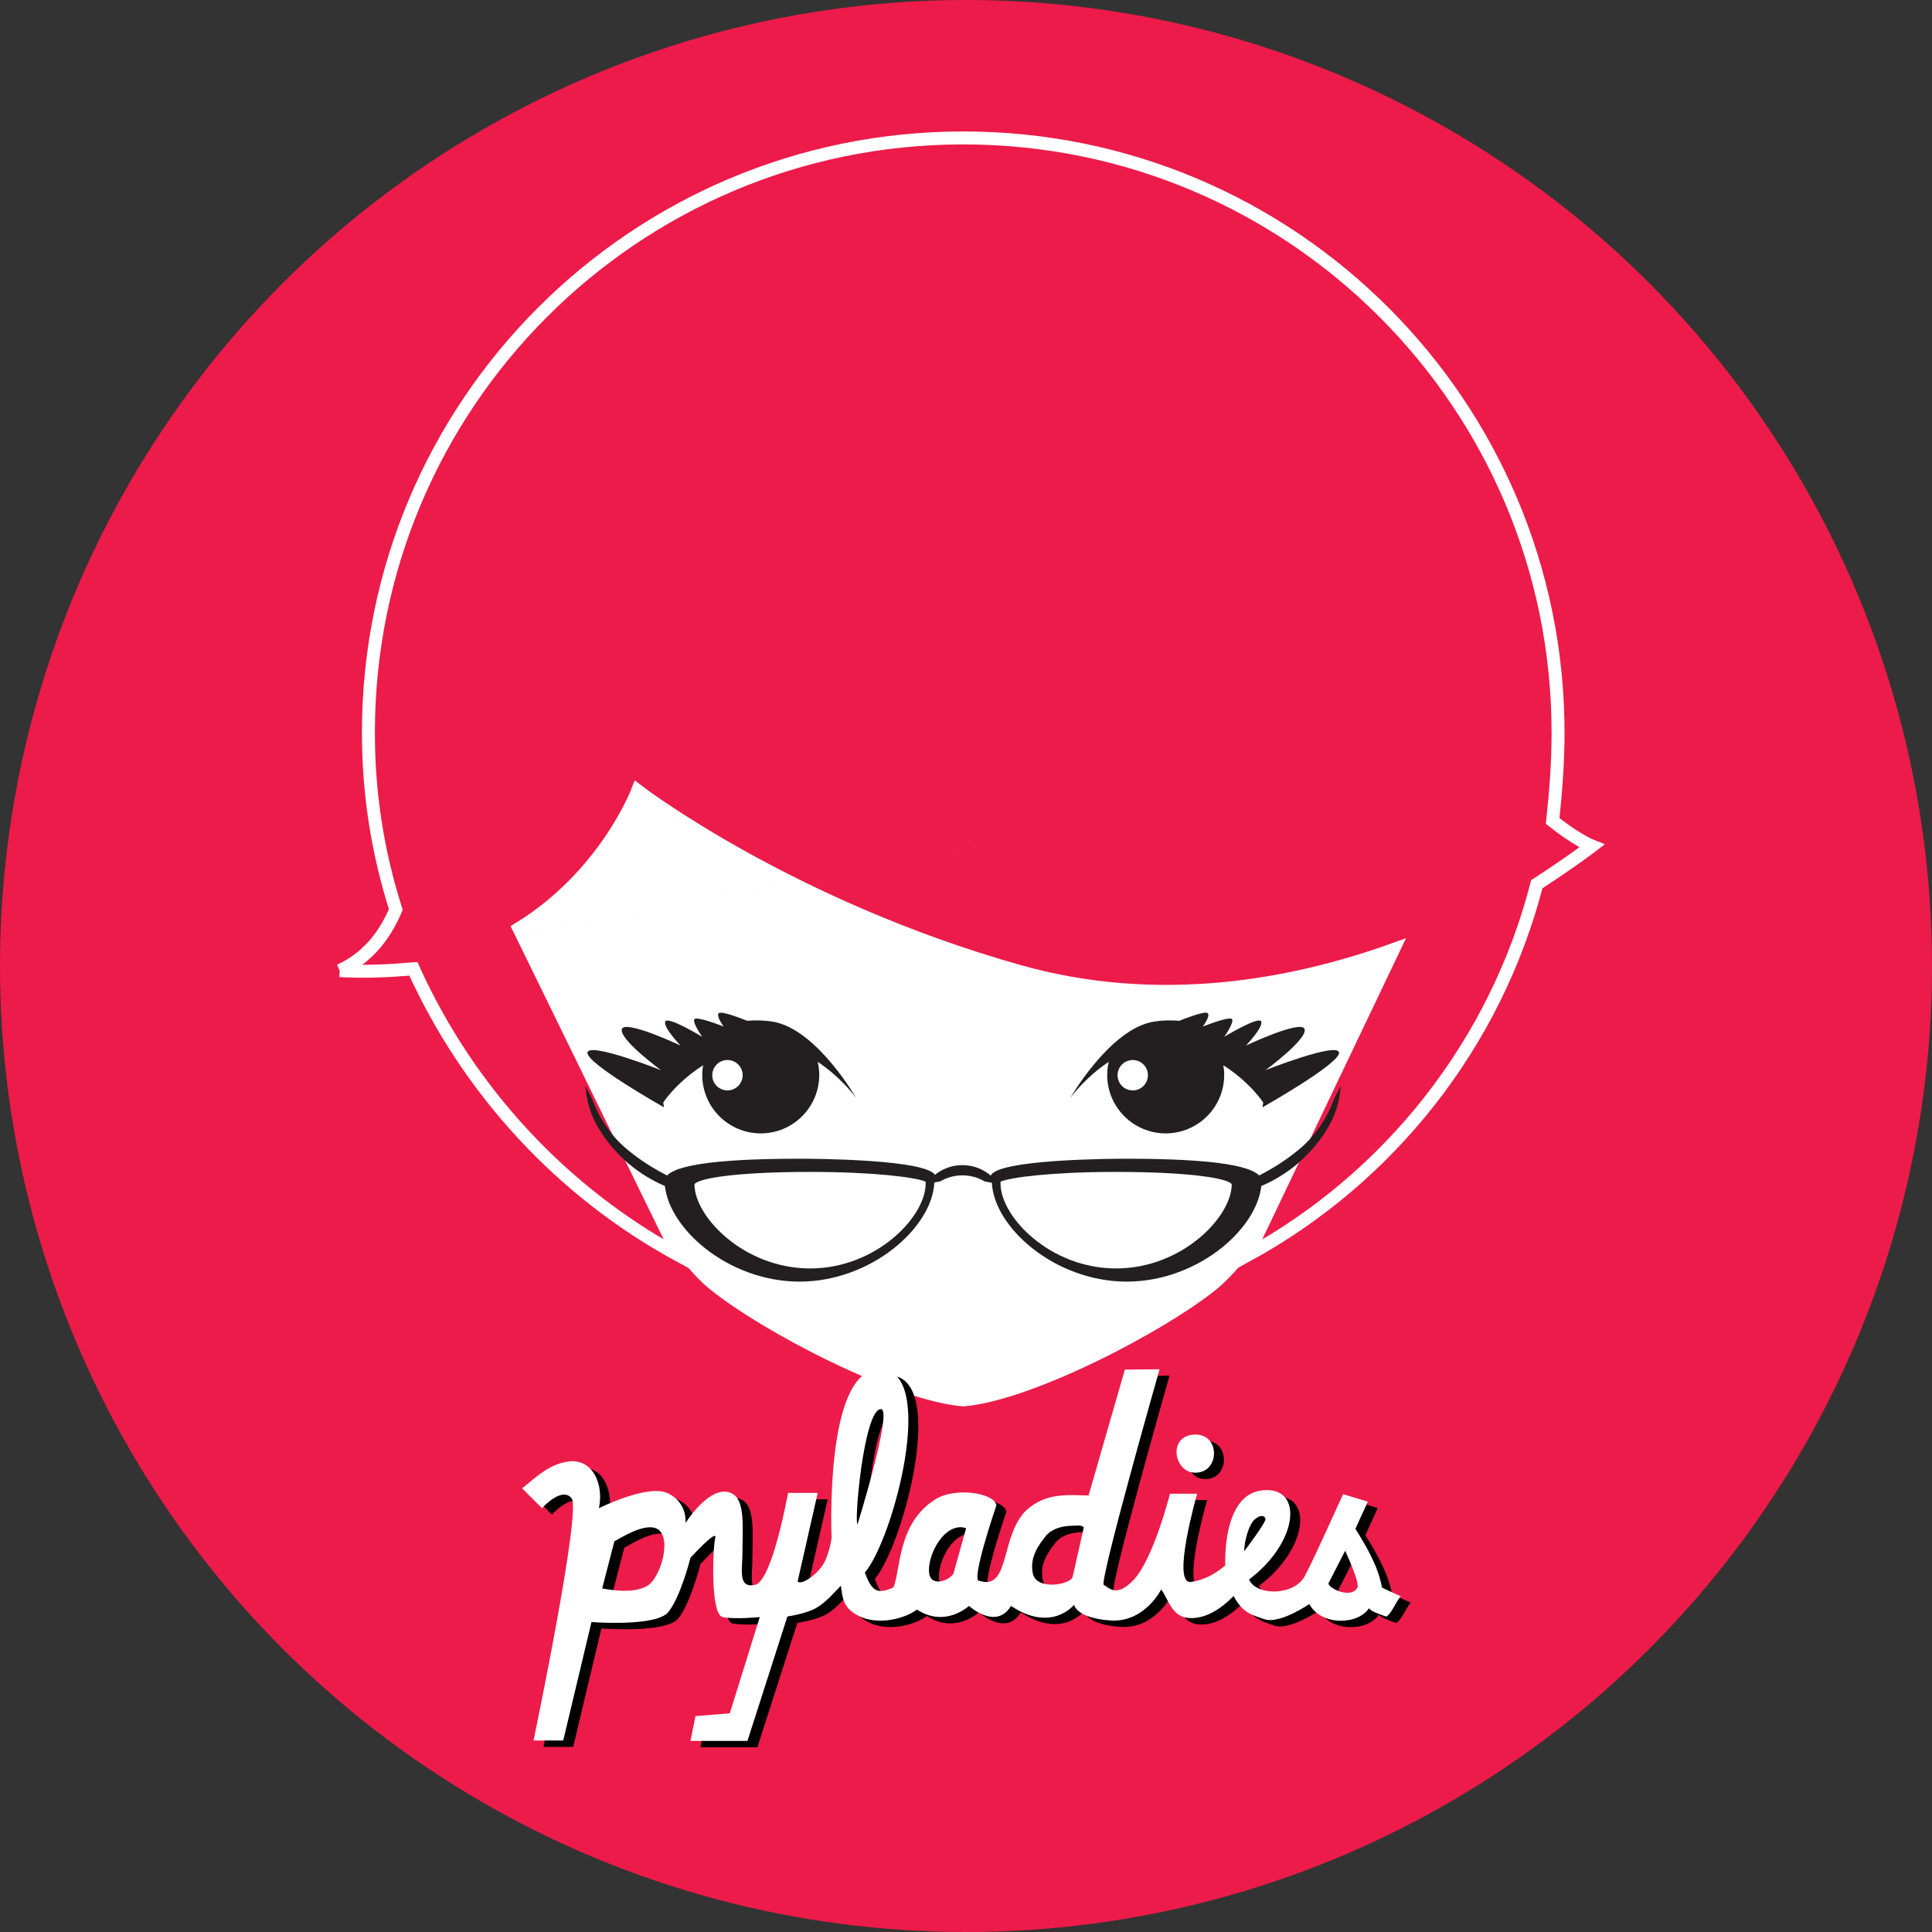 <?xml version="1.0" encoding="UTF-8" standalone="no"?>
<!-- Created with Inkscape (http://www.inkscape.org/) -->

<svg
   xmlns:dc="http://purl.org/dc/elements/1.1/"
   xmlns:cc="http://creativecommons.org/ns#"
   xmlns:rdf="http://www.w3.org/1999/02/22-rdf-syntax-ns#"
   xmlns:svg="http://www.w3.org/2000/svg"
   xmlns="http://www.w3.org/2000/svg"
   xmlns:sodipodi="http://sodipodi.sourceforge.net/DTD/sodipodi-0.dtd"
   xmlns:inkscape="http://www.inkscape.org/namespaces/inkscape"
   width="394.239mm"
   height="394.239mm"
   viewBox="0 0 394.239 394.239"
   version="1.1"
   id="svg8962"
   inkscape:version="0.92.1 r15371"
   sodipodi:docname="pyladies_rosa.svg">
  <rect x="0" y="0" width="394.239" height="394.239" fill="#333333" stroke="none"/>
  <defs
     id="defs8956">
    <clipPath
       id="clipPath8427"
       clipPathUnits="userSpaceOnUse">
      <path
         inkscape:connector-curvature="0"
         id="path8425"
         d="M 0,198 H 198 V 0 H 0 Z" />
    </clipPath>
  </defs>
  <sodipodi:namedview
     id="base"
     pagecolor="#ffffff"
     bordercolor="#666666"
     borderopacity="1.0"
     inkscape:pageopacity="0.0"
     inkscape:pageshadow="2"
     inkscape:zoom="0.35"
     inkscape:cx="725.01792"
     inkscape:cy="590.7322"
     inkscape:document-units="mm"
     inkscape:current-layer="layer1"
     showgrid="false"
     fit-margin-top="0"
     fit-margin-left="0"
     fit-margin-right="0"
     fit-margin-bottom="0"
     inkscape:pagecheckerboard="true"
     inkscape:window-width="1366"
     inkscape:window-height="709"
     inkscape:window-x="0"
     inkscape:window-y="0"
     inkscape:window-maximized="1" />
  <g
     inkscape:label="Layer 1"
     inkscape:groupmode="layer"
     id="layer1"
     transform="translate(240.965,89.107)">
    <g
       transform="translate(-71.06,6.755)"
       id="g6308"
       inkscape:export-filename="/home/bruna/Drawings/export/sticker-pyladies-rosa.png"
       inkscape:export-xdpi="32.209999"
       inkscape:export-ydpi="32.209999">
      <circle
         r="197.119"
         cy="101.257"
         cx="27.214"
         id="circle6161"
         style="opacity:1;vector-effect:none;fill:#ed1b49;fill-opacity:1;fill-rule:evenodd;stroke:none;stroke-width:8.687;stroke-linecap:round;stroke-linejoin:round;stroke-miterlimit:4;stroke-dasharray:none;stroke-dashoffset:0;stroke-opacity:1" />
      <g
         inkscape:export-ydpi="9.9932203"
         inkscape:export-xdpi="9.9932203"
         id="g8419"
         inkscape:label="pylady_geek_full_standard"
         transform="matrix(1.438,0,0,-1.438,-113.526,204.066)">
        <g
           id="g8421">
          <g
             id="g8423"
             clip-path="url(#clipPath8427)">
            <g
               id="g8433"
               transform="translate(100.609,122.856)">
              <path
                 d="M 0,0 C -1.071,0.043 -2.095,0.037 -3.13,0.044 -4.166,0.037 -5.189,0.043 -6.259,0 c -53.33,-2.102 -61.206,-41.124 -61.206,-41.124 0,0 15.465,-45.625 28.368,-56.09 7.425,-6.025 26.31,-15.887 35.967,-16.642 9.657,0.755 28.54,10.617 35.967,16.642 12.903,10.465 28.368,56.09 28.368,56.09 0,0 -7.876,39.022 -61.205,41.124"
                 style="fill:#ffffff;fill-opacity:1;fill-rule:nonzero;stroke:none"
                 id="path8435"
                 inkscape:connector-curvature="0" />
            </g>
            <g
               id="g8429"
               transform="translate(181.887,104.592)"
               style="stroke:#ffffff;stroke-opacity:1">
              <path
                 d="M 0,0 C 0,-4.044 -0.284,-8.021 -0.767,-12.515 2.648,-15.24 4.795,-16.08 4.795,-16.08 c 0,0 -2.913,-2.238 -7.811,-5.413 -5.862,-22.737 -20.969,-41.679 -41.057,-52.656 l 20.708,43.376 c -14.606,-5.245 -33.49,-8.631 -53.189,-3.068 -32.695,9.234 -54.057,25.607 -54.057,25.607 0,0 -4.515,-11.984 -16.836,-19.555 l 22.666,-46.368 c -16.512,8.979 -29.794,23.291 -37.654,40.657 -3.619,-0.301 -6.902,-0.457 -10.453,-0.252 M 0,0 c 0,46.617 -37.791,84.408 -84.406,84.408 -46.618,0 -84.409,-37.791 -84.409,-84.408 0,-8.588 1.283,-16.877 3.889,-25.089 -1.742,-4.086 -4.311,-6.99 -7.961,-8.663"
                 style="fill:#ed1b49;fill-opacity:1;fill-rule:evenodd;stroke:#ffffff;stroke-width:1.839;stroke-miterlimit:4;stroke-dasharray:none;stroke-opacity:1"
                 id="path8431"
                 inkscape:connector-curvature="0"
                 sodipodi:nodetypes="cccccccccccccsscc" />
            </g>
            <g
               id="g8437"
               transform="translate(82.29,52.758)">
              <path
                 d="m 0,0 c 0,0 -6.064,-8.475 -13.543,-8.475 -7.481,0 -13.544,8.475 -13.544,8.475 0,0 6.063,7.775 13.544,7.775 C -6.064,7.775 0,0 0,0"
                 style="fill:#ffffff;fill-opacity:1;fill-rule:nonzero;stroke:none"
                 id="path8439"
                 inkscape:connector-curvature="0" />
            </g>
            <g
               id="g8441"
               transform="translate(9,70.839)"
               style="stroke:#ffffff;stroke-opacity:1" />
            <g
               id="g8445"
               transform="translate(112.667,52.758)">
              <path
                 d="m 0,0 c 0,0 6.064,-8.475 13.543,-8.475 7.48,0 13.544,8.475 13.544,8.475 0,0 -6.064,7.775 -13.544,7.775 C 6.064,7.775 0,0 0,0"
                 style="fill:#ffffff;fill-opacity:1;fill-rule:nonzero;stroke:none"
                 id="path8447"
                 inkscape:connector-curvature="0" />
            </g>
            <g
               id="g8449"
               transform="translate(117.908,56.043)">
              <path
                 d="M 0,0 C 0,0.642 0.081,1.266 0.22,1.868 2.16,4.049 5,5.432 8.179,5.432 c 3.359,0 6.346,-1.545 8.284,-3.945 0.088,-0.483 0.14,-0.979 0.14,-1.487 0,-4.585 -3.716,-8.302 -8.302,-8.302 C 3.718,-8.302 0,-4.585 0,0"
                 style="fill:#231f20;fill-opacity:1;fill-rule:nonzero;stroke:none"
                 id="path8451"
                 inkscape:connector-curvature="0" />
            </g>
            <g
               id="g8453"
               transform="translate(140.048,52.115)">
              <path
                 d="m 0,0 c 0,0 -4.114,6.398 -12.531,8.002 -8.419,1.602 -14.85,-7.358 -14.85,-7.358 0,0 5.241,9.156 11.195,10.698 1.908,0.494 4.277,0.259 4.277,0.259 0,0 3.469,1.428 3.994,1.106 0.529,-0.321 -0.659,-1.925 -0.659,-1.925 0,0 3.915,1.577 4.168,1.026 0.251,-0.552 -1.13,-2.48 -1.13,-2.48 0,0 4.872,2.964 5.243,2.183 0.369,-0.783 -2.153,-3.415 -2.153,-3.415 0,0 7.967,3.757 8.325,2.302 C 6.24,8.943 0.334,4.606 0.334,4.606 c 0,0 10.171,4.013 10.423,2.5 0.25,-1.514 -10.864,-7.783 -10.864,-7.783 z"
                 style="fill:#231f20;fill-opacity:1;fill-rule:nonzero;stroke:none"
                 id="path8455"
                 inkscape:connector-curvature="0" />
            </g>
            <g
               id="g8457"
               transform="translate(123.689,55.998)">
              <path
                 d="m 0,0 c 0,-1.191 -0.966,-2.158 -2.155,-2.158 -1.191,0 -2.156,0.967 -2.156,2.158 0,1.19 0.965,2.153 2.156,2.153 C -0.966,2.153 0,1.19 0,0"
                 style="fill:#ffffff;fill-opacity:1;fill-rule:nonzero;stroke:none"
                 id="path8459"
                 inkscape:connector-curvature="0" />
            </g>
            <g
               id="g8461"
               transform="translate(54.909,52.115)">
              <path
                 d="m 0,0 c 0,0 4.115,6.398 12.533,8.002 8.418,1.602 14.849,-7.358 14.849,-7.358 0,0 -5.243,9.156 -11.196,10.698 -1.909,0.494 -4.277,0.259 -4.277,0.259 0,0 -3.467,1.428 -3.994,1.106 -0.527,-0.321 0.66,-1.925 0.66,-1.925 0,0 -3.918,1.577 -4.169,1.026 -0.252,-0.552 1.13,-2.48 1.13,-2.48 0,0 -4.873,2.964 -5.242,2.183 -0.37,-0.783 2.153,-3.415 2.153,-3.415 0,0 -7.966,3.757 -8.326,2.302 -0.36,-1.455 5.545,-5.792 5.545,-5.792 0,0 -10.17,4.013 -10.42,2.5 -0.252,-1.514 10.861,-7.783 10.861,-7.783 z"
                 style="fill:#231f20;fill-opacity:1;fill-rule:nonzero;stroke:none"
                 id="path8463"
                 inkscape:connector-curvature="0" />
            </g>
            <g
               id="g8465"
               transform="translate(77.048,56.043)">
              <path
                 d="m 0,0 c 0,0.642 -0.081,1.266 -0.218,1.868 -1.941,2.181 -4.783,3.564 -7.96,3.564 -3.359,0 -6.346,-1.545 -8.284,-3.945 C -16.55,1.004 -16.603,0.508 -16.603,0 c 0,-4.585 3.716,-8.302 8.302,-8.302 C -3.716,-8.302 0,-4.585 0,0"
                 style="fill:#231f20;fill-opacity:1;fill-rule:nonzero;stroke:none"
                 id="path8467"
                 inkscape:connector-curvature="0" />
            </g>
            <g
               id="g8469"
               transform="translate(66.178,55.997)">
              <path
                 d="m 0,0 c 0,-1.191 -0.966,-2.156 -2.155,-2.156 -1.191,0 -2.157,0.965 -2.157,2.156 0,1.19 0.966,2.155 2.157,2.155 C -0.966,2.155 0,1.19 0,0"
                 style="fill:#ffffff;fill-opacity:1;fill-rule:nonzero;stroke:none"
                 id="path8471"
                 inkscape:connector-curvature="0" />
            </g>
            <g
               id="g8473"
               transform="translate(94.198,40.92)">
              <path
                 d="M 0,0 C 0.917,0.549 1.999,0.866 3.164,0.866 4.328,0.866 5.41,0.549 6.33,0 7.015,-0.104 7.666,-0.236 8.264,-0.398 7.197,1.226 5.318,2.314 3.164,2.314 1.009,2.314 -0.869,1.226 -1.937,-0.398 -1.339,-0.236 -0.687,-0.104 0,0"
                 style="fill:#231f20;fill-opacity:1;fill-rule:nonzero;stroke:none"
                 id="path8475"
                 inkscape:connector-curvature="0" />
            </g>
            <g
               id="g8477"
               transform="translate(56.457,39.804)">
              <path
                 d="m 0,0 c -0.181,0.021 -4.387,1.309 -7.911,5.006 -4.733,4.966 -4.457,8.661 -4.716,9.74 l 1.033,-2.014 c 0.009,-0.048 1.255,-3.869 4.555,-6.745 C -3.537,2.934 0.136,1.44 0.176,1.436 Z"
                 style="fill:#231f20;fill-opacity:1;fill-rule:nonzero;stroke:none"
                 id="path8479"
                 inkscape:connector-curvature="0" />
            </g>
            <g
               id="g8481"
               transform="translate(138.465,39.804)">
              <path
                 d="m 0,0 c 0.181,0.021 4.388,1.309 7.912,5.006 4.734,4.966 4.456,8.661 4.715,9.74 L 11.594,12.732 C 11.585,12.684 10.341,8.863 7.04,5.987 3.539,2.934 -0.137,1.44 -0.176,1.436 Z"
                 style="fill:#231f20;fill-opacity:1;fill-rule:nonzero;stroke:none"
                 id="path8483"
                 inkscape:connector-curvature="0" />
            </g>
            <g
               id="g8485"
               transform="translate(93.545,41.71)">
              <path
                 d="m 0,0 c -0.823,2.366 -17.322,2.437 -19.2,2.437 -12.431,0 -18.904,-0.991 -19.248,-3.043 0,-6.48 8.836,-14.398 19.146,-14.398 10.176,0 18.913,7.709 19.143,14.139 C 0.125,-0.504 0.054,-0.152 0,0 m -1.395,-1.083 c 0,-4.739 -7.043,-12.051 -16.399,-12.051 -9.357,0 -16.399,7.312 -16.412,11.939 0.322,0.707 4.982,1.759 16.504,1.759 8.944,0 14.949,-0.773 16.307,-1.386 z"
                 style="fill:#231f20;fill-opacity:1;fill-rule:nonzero;stroke:none"
                 id="path8487"
                 inkscape:connector-curvature="0" />
            </g>
            <g
               id="g8489"
               transform="translate(101.535,40.845)">
              <path
                 d="m 0,0 c 0.23,-6.43 8.969,-14.139 19.143,-14.139 10.312,0 19.148,7.918 19.148,14.398 C 37.946,2.311 31.471,3.302 19.043,3.302 17.163,3.302 0.664,3.231 -0.158,0.865 -0.212,0.712 -0.281,0.361 0,0 m 1.236,0.043 c 1.362,0.613 7.366,1.386 16.308,1.386 11.521,0 16.181,-1.052 16.503,-1.759 -0.013,-4.627 -7.053,-11.939 -16.41,-11.939 -9.358,0 -16.401,7.312 -16.401,12.051 z"
                 style="fill:#231f20;fill-opacity:1;fill-rule:nonzero;stroke:none"
                 id="path8491"
                 inkscape:connector-curvature="0" />
            </g>
          </g>
        </g>
      </g>
      <g
         inkscape:export-ydpi="9.9932203"
         inkscape:export-xdpi="9.9932203"
         transform="matrix(0.5,0,0,0.5,-63.352,183.517)"
         id="g8626"
         style="display:inline">
        <g
           id="layer3"
           inkscape:label="comment"
           transform="translate(-264.107,-135.753)"
           style="display:inline" />
        <g
           id="layer5"
           inkscape:label="shadow"
           style="display:inline"
           transform="translate(-2.977,-8.365)">
          <g
             id="g2858"
             transform="translate(6.536,10.485)"
             style="fill:#000000">
            <path
               inkscape:connector-curvature="0"
               sodipodi:nodetypes="ccsccczsscsccccscccscssccccccscsccccscscsccccccccscscsccssccccccsccsccsccczczcccssccccsccssccccscc"
               id="path2841-2"
               d="M 145.812,0.5 C 123.746,1.652 126.781,69.375 126.781,69.375 c 0,0 -0.937,7.477 -4.094,11.781 -3.157,4.305 -8.445,7.382 -9.781,6.031 l 8.219,-36.188 H 109 c 0,6.4e-4 -6.46,36.224 -13.531,37.562 -7.071,1.339 -5.063,-6.054 -5.063,-13.63 4e-6,-11.158 1.52,-23.391 -6.562,-24.401 -8.081,-1.01 -16.688,12.781 -16.688,12.781 0,0 1.019,-8.084 -7.062,-12.125 -8.081,-4.041 -28.281,6.062 -28.281,6.062 1.882,-8.532 -1.535,-19.292 -11.125,-19.188 C 12.219,38.574 6.251,44.469 0.5,49.156 l 8.094,8.094 c 0,0 8.053,-9.082 12.094,-4.031 4.041,5.051 -15.554,98.826 -15.554,98.826 H 17.259 L 28.781,103.719 c 0,0 26.262,2.03 31.312,-4.031 5.051,-6.061 9.094,-22.219 9.094,-22.219 0,0 11.119,-12.144 10.109,-8.103 -1.01,4.041 -2.035,31.312 3.016,32.322 5.051,1.01 15.156,0 15.156,0 l -12.25,39.281 -14,1.125 -2.031,10.125 h 23.25 L 108.75,101.438 c 0,0 7.322,-1.049 11.469,-3.313 4.147,-2.263 7.386,-6.269 10.375,-9.25 0.658,5.061 0.866,9.04 7.062,12.25 8.03,4.16 19.179,1.161 23.969,-2.5 11.617,7.576 21.219,-1.5 21.219,-1.5 0,0 11.095,10.102 17.156,0 16.668,11.112 25.75,-0.469 25.75,-0.469 0,0 0.782,5.457 14.812,6.406 14.03,0.949 20.719,-12.656 20.719,-12.656 2.744,3.484 4.14,10.898 10.906,11.625 6.766,0.727 13.527,-3.606 18.656,-8.969 3.82,7.198 7.713,7.759 12.594,9.5 4.881,1.741 14.3,-3.449 18.281,-6.188 5.076,9.138 20.019,8.46 24.406,1.656 0.061,0.478 1.184,1.499 7.094,3.469 2.342,-1.71 3.008,-4.53 5.812,-8.344 -2.525,-1.01 -7.625,-3.531 -7.625,-3.531 -1.503,-8.413 -6.027,-16.219 -10.844,-23.969 l 5.062,-11.094 -10.094,-3.031 c -6.224,13.505 -11.467,25.478 -15.656,33.438 -4.189,7.959 -19.688,8.269 -22.719,1.375 20.295,-15.19 22.543,-38.572 5.031,-36.338 -16.207,2.067 -14.742,30.537 -14.742,30.537 0,0 -5.958,5.79 -14.04,6.8 -8.081,1.01 2.562,-36 2.562,-36 H 264.875 c 0,0 -6.678,26.361 -14.688,35 -7.219,7.786 -10.336,3.141 -12.312,2.219 -2.047,-0.955 22.754,-88.011 22.754,-88.011 L 246.463,0.678 231.656,52.063 c -8.081,-0.164 -17.169,-1.326 -25.25,5.875 -10.86,10.202 -6.663,33.062 -19.219,28.948 -4.041,1.01 6.844,-30.761 6.844,-30.761 -0.739,-5.172 -16.729,-7.527 -24.688,-2.625 -15.787,9.724 -14.345,29.023 -17.312,36.062 -6.996,3.234 -8.934,1.097 -11.698,-6 11.626,-13.598 29.776,-82.052 6.542,-83.062 -0.363,-0.016 -0.712,-0.018 -1.062,0 z m 0.86,16.333 c 0.107,-0.015 0.205,-0.009 0.312,0 4.828,0.392 -9.61,46.98 -9.61,46.98 -1.498,-0.495 2.535,-46.029 9.297,-46.98 z m 152.85,44.935 c 2.305,-1.939 3.983,-1.532 4.344,-0.201 0.361,1.332 -8.701,13.254 -8.701,13.254 0.049,-4.484 2.052,-11.115 4.357,-13.054 z m -75.257,2.68 c 2.893,-0.081 4.036,-0.497 5.454,0.584 l -4.594,20.344 c -1.01,3.072 -14.704,5.556 -16.219,-1.469 -1.421,-6.587 2.45,-11.738 5.265,-15.271 2.273,-2.853 6.375,-4.083 10.094,-4.188 z m -45.03,0.568 c 0.787,-0.016 1.608,0.114 2.438,0.406 l -5.156,18.521 c -2.525,3.536 -9.278,5.058 -9.922,-0.099 -0.839,-6.712 5.038,-18.677 12.641,-18.829 z M 52.875,65.031 c 1.336,0.029 2.531,0.353 3.469,1.156 5,4.286 0.587,19.164 -4.5,22.562 -6.115,4.085 -18.688,1.219 -18.688,1.219 l 5,-19.281 c 0.58,0 8.928,-5.781 14.719,-5.656 z m 283.5,9.594 c 0,0 6.09,12.99 5,15 -2.726,5.029 -12.319,-0.08 -11.781,-1.781 z"
               style="display:inline;fill:#000000;fill-opacity:1;stroke:none" />
            <path
               inkscape:connector-curvature="0"
               sodipodi:nodetypes="csz"
               id="path2915-9"
               d="m 274.984,27.19 c 10.91,-0.371 10.269,16.658 -0.719,15.508 -7.867,-0.823 -10.191,-15.137 0.719,-15.508 z"
               style="display:inline;fill:#000000;fill-opacity:1;stroke:none" />
          </g>
        </g>
        <g
           inkscape:label="script"
           id="layer1-1"
           transform="translate(-264.107,-135.753)"
           style="display:inline">
          <g
             style="display:inline;fill:#ffffff;fill-opacity:1"
             id="g2858-3"
             transform="translate(263.607,135.266)">
            <path
               inkscape:connector-curvature="0"
               sodipodi:nodetypes="ccsccczsscsccccscccscssccccccscsccccscscsccccccccscscsccssccccccsccsccsccczczcccssccccsccssccccscc"
               id="path2841-2-0"
               d="M 145.812,0.5 C 123.746,1.652 126.781,69.375 126.781,69.375 c 0,0 -0.937,7.477 -4.094,11.781 -3.157,4.305 -8.445,7.382 -9.781,6.031 l 8.219,-36.188 H 109 c 0,6.4e-4 -6.46,36.224 -13.531,37.562 -7.071,1.339 -5.063,-6.054 -5.063,-13.63 4e-6,-11.158 1.52,-23.391 -6.562,-24.401 -8.081,-1.01 -16.688,12.781 -16.688,12.781 0,0 1.019,-8.084 -7.062,-12.125 -8.081,-4.041 -28.281,6.062 -28.281,6.062 1.882,-8.532 -1.535,-19.292 -11.125,-19.188 C 12.219,38.574 6.251,44.469 0.5,49.156 l 8.094,8.094 c 0,0 8.053,-9.082 12.094,-4.031 4.041,5.051 -15.554,98.826 -15.554,98.826 H 17.259 L 28.781,103.719 c 0,0 26.262,2.03 31.312,-4.031 5.051,-6.061 9.094,-22.219 9.094,-22.219 0,0 11.119,-12.144 10.109,-8.103 -1.01,4.041 -2.035,31.312 3.016,32.322 5.051,1.01 15.156,0 15.156,0 l -12.25,39.281 -14,1.125 -2.031,10.125 h 23.25 L 108.75,101.438 c 0,0 7.322,-1.049 11.469,-3.313 4.147,-2.263 7.386,-6.269 10.375,-9.25 0.658,5.061 0.866,9.04 7.062,12.25 8.03,4.16 19.179,1.161 23.969,-2.5 11.617,7.576 21.219,-1.5 21.219,-1.5 0,0 11.095,10.102 17.156,0 16.668,11.112 25.75,-0.469 25.75,-0.469 0,0 0.782,5.457 14.812,6.406 14.03,0.949 20.719,-12.656 20.719,-12.656 2.744,3.484 4.14,10.898 10.906,11.625 6.766,0.727 13.527,-3.606 18.656,-8.969 3.82,7.198 7.713,7.759 12.594,9.5 4.881,1.741 14.3,-3.449 18.281,-6.188 5.076,9.138 20.019,8.46 24.406,1.656 0.061,0.478 1.184,1.499 7.094,3.469 2.342,-1.71 3.008,-4.53 5.812,-8.344 -2.525,-1.01 -7.625,-3.531 -7.625,-3.531 -1.503,-8.413 -6.027,-16.219 -10.844,-23.969 l 5.062,-11.094 -10.094,-3.031 c -6.224,13.505 -11.467,25.478 -15.656,33.438 -4.189,7.959 -19.688,8.269 -22.719,1.375 20.295,-15.19 22.543,-38.572 5.031,-36.338 -16.207,2.067 -14.742,30.537 -14.742,30.537 0,0 -5.958,5.79 -14.04,6.8 -8.081,1.01 2.562,-36 2.562,-36 H 264.875 c 0,0 -6.678,26.361 -14.688,35 -7.219,7.786 -10.336,3.141 -12.312,2.219 -2.047,-0.955 22.754,-88.011 22.754,-88.011 L 246.463,0.678 231.656,52.063 c -8.081,-0.164 -17.169,-1.326 -25.25,5.875 -10.86,10.202 -6.663,33.062 -19.219,28.948 -4.041,1.01 6.844,-30.761 6.844,-30.761 -0.739,-5.172 -16.729,-7.527 -24.688,-2.625 -15.787,9.724 -14.345,29.023 -17.312,36.062 -6.996,3.234 -8.934,1.097 -11.698,-6 11.626,-13.598 29.776,-82.052 6.542,-83.062 -0.363,-0.016 -0.712,-0.018 -1.062,0 z m 0.86,16.333 c 0.107,-0.015 0.205,-0.009 0.312,0 4.828,0.392 -9.61,46.98 -9.61,46.98 -1.498,-0.495 2.535,-46.029 9.297,-46.98 z m 152.85,44.935 c 2.305,-1.939 3.983,-1.532 4.344,-0.201 0.361,1.332 -8.701,13.254 -8.701,13.254 0.049,-4.484 2.052,-11.115 4.357,-13.054 z m -75.257,2.68 c 2.893,-0.081 4.036,-0.497 5.454,0.584 l -4.594,20.344 c -1.01,3.072 -14.704,5.556 -16.219,-1.469 -1.421,-6.587 2.45,-11.738 5.265,-15.271 2.273,-2.853 6.375,-4.083 10.094,-4.188 z m -45.03,0.568 c 0.787,-0.016 1.608,0.114 2.438,0.406 l -5.156,18.521 c -2.525,3.536 -9.278,5.058 -9.922,-0.099 -0.839,-6.712 5.038,-18.677 12.641,-18.829 z M 52.875,65.031 c 1.336,0.029 2.531,0.353 3.469,1.156 5,4.286 0.587,19.164 -4.5,22.562 -6.115,4.085 -18.688,1.219 -18.688,1.219 l 5,-19.281 c 0.58,0 8.928,-5.781 14.719,-5.656 z m 283.5,9.594 c 0,0 6.09,12.99 5,15 -2.726,5.029 -12.319,-0.08 -11.781,-1.781 z"
               style="display:inline;fill:#ffffff;fill-opacity:1;stroke:none" />
            <path
               inkscape:connector-curvature="0"
               sodipodi:nodetypes="csz"
               id="path2915-9-9"
               d="m 274.984,27.19 c 10.91,-0.371 10.269,16.658 -0.719,15.508 -7.867,-0.823 -10.191,-15.137 0.719,-15.508 z"
               style="display:inline;fill:#ffffff;fill-opacity:1;stroke:none" />
          </g>
        </g>
      </g>
    </g>
  </g>
</svg>
